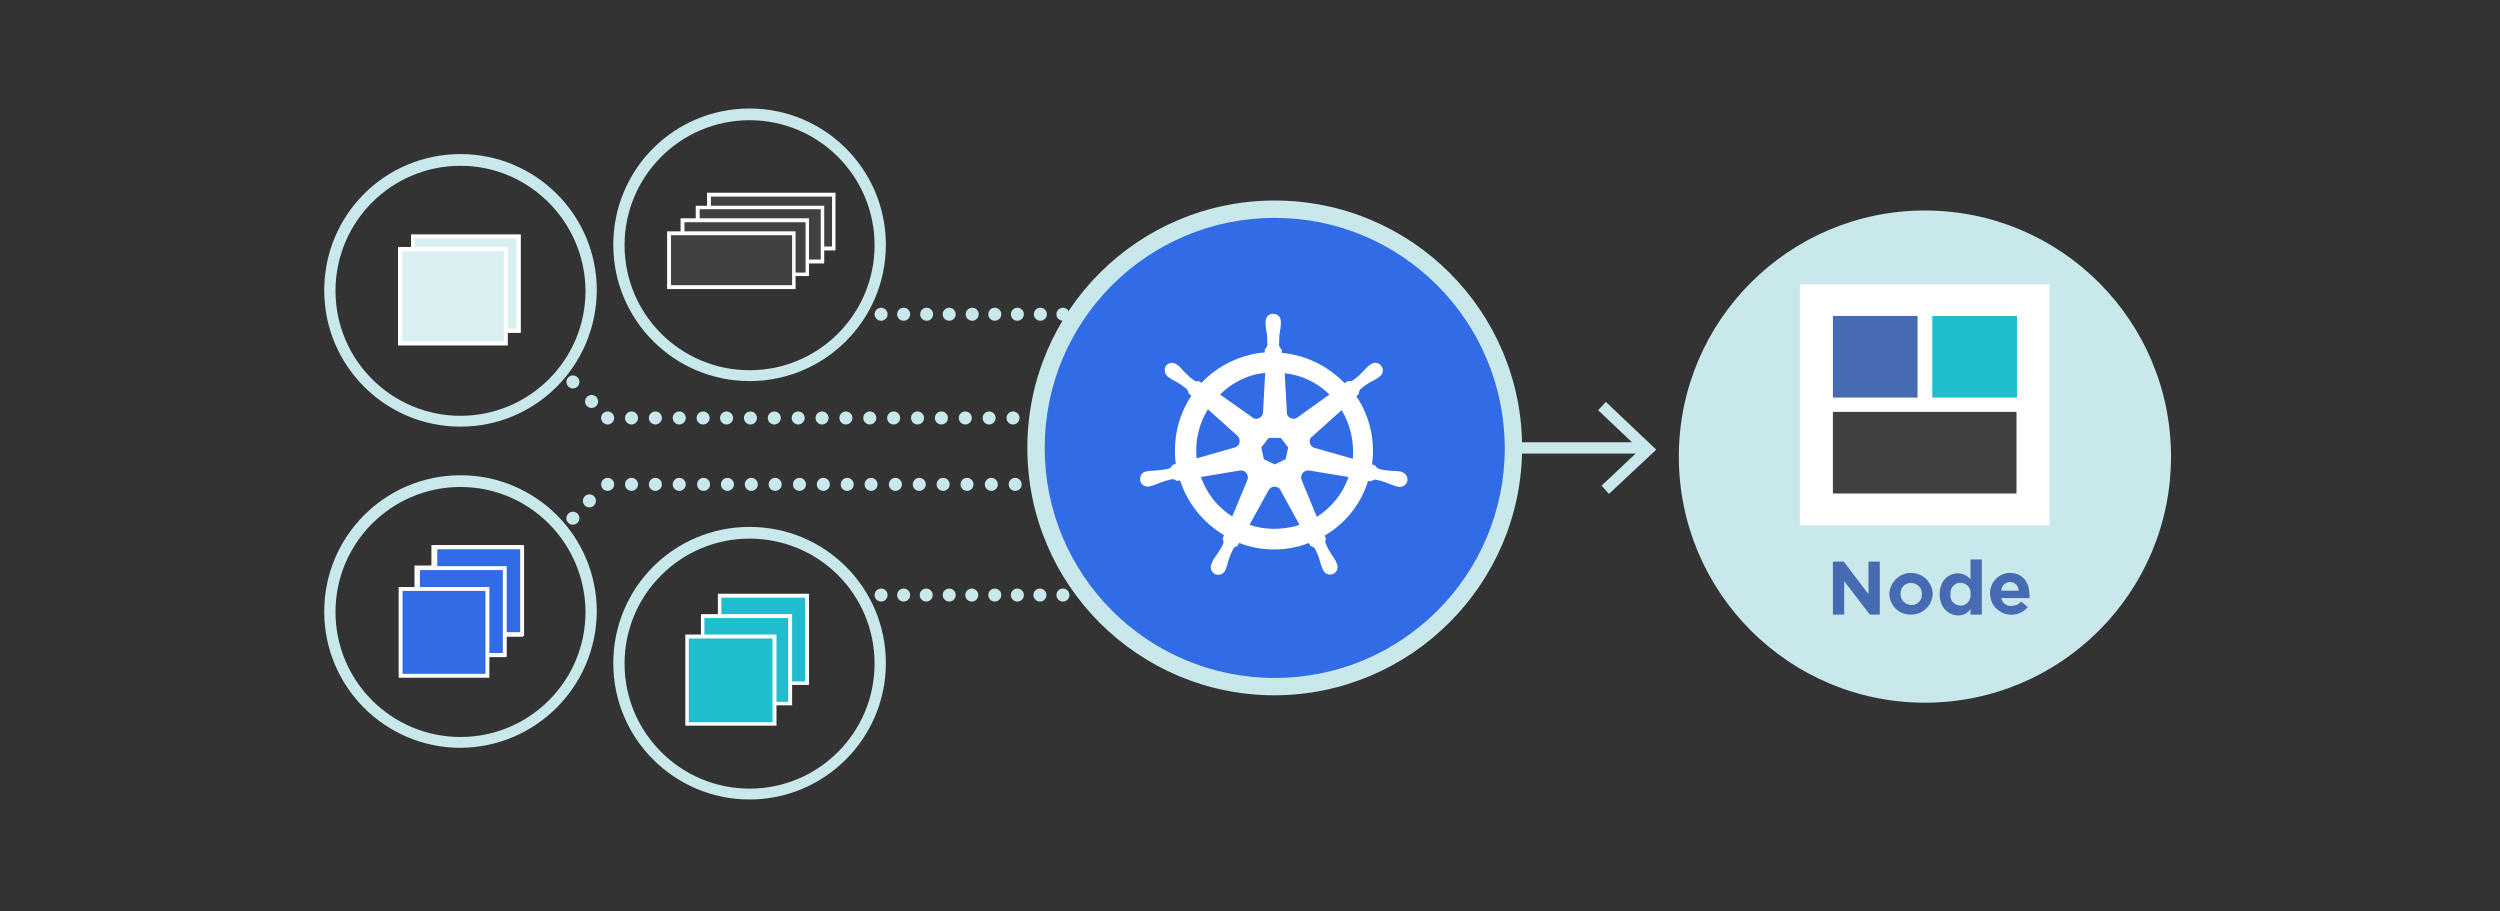 <?xml version="1.0" encoding="utf-8"?>
<!-- Generator: Adobe Illustrator 24.0.0, SVG Export Plug-In . SVG Version: 6.00 Build 0)  -->
<svg version="1.1" id="Layer_1" xmlns="http://www.w3.org/2000/svg" xmlns:xlink="http://www.w3.org/1999/xlink" x="0px" y="0px"
	 viewBox="0 0 576 210" style="enable-background:new 0 0 576 210;" xml:space="preserve">
<rect x="0" y="0" width="576" height="210" fill="#333333" stroke="none"/>
<style type="text/css">
	.st0{fill:#C8E8EB;}
	.st1{fill:#FFFFFF;}
	.st2{fill:#466BB2;}
	.st3{fill:#1FBDCE;}
	.st4{fill:#414141;}
	.st5{fill:#FCFDFF;}
	.st6{fill:#D9EFF1;}
	.st7{fill:#316CE6;}
	.st8{fill:#316CE6;stroke:#FFFFFF;stroke-width:0.893;stroke-miterlimit:10;}
</style>
<title>kubernetes_icons</title>
<circle class="st0" cx="443.5" cy="105.2" r="56.7"/>
<rect x="414.7" y="65.5" class="st1" width="57.5" height="55.5"/>
<rect x="422.3" y="72.8" class="st2" width="19.5" height="18.8"/>
<rect x="445.2" y="72.8" class="st3" width="19.5" height="18.8"/>
<rect x="422.3" y="94.9" class="st4" width="42.3" height="18.8"/>
<path class="st2" d="M422.3,129.4h2.5l5.7,7.5v-7.5h2.6v12.2h-2.3l-5.9-7.7v7.7h-2.6V129.4z"/>
<path class="st2" d="M435.3,136.9L435.3,136.9c0.1-2.8,2.4-5,5.2-4.9c2.6,0.1,4.7,2.2,4.8,4.8v0c-0.1,2.8-2.4,4.9-5.2,4.8
	C437.5,141.6,435.4,139.5,435.3,136.9z M442.8,136.9L442.8,136.9c0.1-1.4-1-2.5-2.4-2.6c0,0-0.1,0-0.1,0c-1.3,0-2.4,1-2.4,2.3
	c0,0.1,0,0.1,0,0.2v0c-0.1,1.4,1,2.5,2.4,2.6c0,0,0.1,0,0.1,0c1.3,0,2.4-1,2.4-2.3C442.8,137,442.8,137,442.8,136.9z"/>
<path class="st2" d="M446.9,136.9L446.9,136.9c0-3.1,2-4.8,4.2-4.8c1.1,0,2.2,0.5,2.9,1.4v-4.6h2.6v12.7H454v-1.3
	c-0.6,1-1.7,1.5-2.9,1.5C448.9,141.7,446.9,140,446.9,136.9z M454,136.9L454,136.9c0.2-1.3-0.7-2.4-2-2.6c-1.3-0.2-2.4,0.7-2.6,2
	c0,0.2,0,0.4,0,0.6v0c-0.2,1.3,0.7,2.4,2,2.6c1.3,0.2,2.4-0.7,2.6-2C454.1,137.3,454.1,137.1,454,136.9z"/>
<path class="st2" d="M458.5,136.9L458.5,136.9c-0.1-2.6,1.9-4.8,4.4-4.9c0.1,0,0.1,0,0.2,0c3.1,0,4.5,2.4,4.5,5.1c0,0.2,0,0.5,0,0.7
	h-6.5c0.2,1.1,1.2,1.9,2.3,1.8c0.9,0,1.7-0.3,2.3-1l1.5,1.3c-1.8,2.1-4.9,2.3-6.9,0.6C459.2,139.7,458.6,138.3,458.5,136.9
	L458.5,136.9z M465.1,136.1c0-1.1-0.9-2-2-2c-1.1,0-2,0.9-2,2H465.1z"/>
<path class="st0" d="M172.7,87.8c-17.3,0-31.4-14-31.4-31.4s14-31.4,31.4-31.4c17.3,0,31.4,14,31.4,31.4
	C204.1,73.8,190,87.8,172.7,87.8z M172.7,27.7c-15.9,0-28.8,12.9-28.8,28.8s12.9,28.8,28.8,28.8s28.8-12.9,28.8-28.8c0,0,0,0,0,0
	C201.5,40.6,188.6,27.7,172.7,27.7L172.7,27.7z"/>
<rect x="163.4" y="44.8" class="st4" width="28.7" height="12.4"/>
<path class="st5" d="M192.5,57.7h-29.6V44.4h29.6V57.7z M163.8,56.8h27.9V45.3h-27.9L163.8,56.8z"/>
<rect x="160.8" y="47.8" class="st4" width="28.7" height="12.4"/>
<path class="st5" d="M189.9,60.7h-29.6V47.4h29.6V60.7z M161.2,59.8h27.9V48.2h-27.9V59.8z"/>
<rect x="157.2" y="50.8" class="st4" width="28.7" height="12.4"/>
<path class="st5" d="M186.4,63.6h-29.6V50.3h29.6V63.6z M157.7,62.8h27.9V51.2h-27.9V62.8z"/>
<rect x="154.2" y="53.7" class="st4" width="28.7" height="12.4"/>
<path class="st5" d="M183.3,66.6h-29.6V53.3h29.6V66.6z M154.6,65.7h27.9V54.2h-27.9V65.7z"/>
<rect x="99.8" y="126.1" class="st2" width="20.2" height="20.2"/>
<path class="st5" d="M120.5,146.7H99.4v-21.1h21.1V146.7z M100.3,145.8h19.3v-19.3h-19.3V145.8z"/>
<rect x="96" y="130.8" class="st2" width="20.2" height="20.2"/>
<path class="st5" d="M116.6,151.4H95.5v-21.1h21.1V151.4z M96.4,150.5h19.3v-19.3H96.4L96.4,150.5z"/>
<rect x="165.8" y="137.2" class="st3" width="20.2" height="20.2"/>
<path class="st1" d="M186.4,157.8h-21v-21h21V157.8z M166.2,157h19.3v-19.3h-19.3V157z"/>
<rect x="161.9" y="141.9" class="st3" width="20.2" height="20.2"/>
<path class="st1" d="M182.5,162.5h-21v-21h21L182.5,162.5z M162.3,161.7h19.3v-19.3h-19.3V161.7z"/>
<rect x="158.3" y="146.6" class="st3" width="20.2" height="20.2"/>
<path class="st1" d="M178.9,167.2h-21v-21h21V167.2z M158.7,166.4H178v-19.3h-19.3V166.4z"/>
<rect x="95.2" y="54.5" class="st6" width="24.4" height="21.7"/>
<path class="st1" d="M120,76.7H94.7V54H120V76.7z M95.6,75.7h23.4V54.9H95.6V75.7z"/>
<rect x="92.2" y="57.4" class="st6" width="24.4" height="21.7"/>
<path class="st1" d="M117,79.6H91.7V56.9H117V79.6z M92.7,78.6h23.4V57.9H92.7V78.6z"/>
<circle class="st0" cx="203" cy="72.4" r="1.5"/>
<circle class="st0" cx="208.2" cy="72.4" r="1.5"/>
<circle class="st0" cx="213.5" cy="72.4" r="1.5"/>
<circle class="st0" cx="218.7" cy="72.4" r="1.5"/>
<circle class="st0" cx="224" cy="72.4" r="1.5"/>
<circle class="st0" cx="229.2" cy="72.4" r="1.5"/>
<circle class="st0" cx="234.4" cy="72.4" r="1.5"/>
<circle class="st0" cx="239.7" cy="72.4" r="1.5"/>
<circle class="st0" cx="244.9" cy="72.4" r="1.5"/>
<circle class="st0" cx="189.4" cy="96.3" r="1.5"/>
<circle class="st0" cx="183.9" cy="96.3" r="1.5"/>
<circle class="st0" cx="178.4" cy="96.3" r="1.5"/>
<circle class="st0" cx="172.9" cy="96.3" r="1.5"/>
<circle class="st0" cx="167.4" cy="96.3" r="1.5"/>
<circle class="st0" cx="162" cy="96.3" r="1.5"/>
<circle class="st0" cx="156.5" cy="96.3" r="1.5"/>
<circle class="st0" cx="151" cy="96.3" r="1.5"/>
<circle class="st0" cx="145.5" cy="96.3" r="1.5"/>
<circle class="st0" cx="140" cy="96.3" r="1.5"/>
<circle class="st0" cx="136.3" cy="92.5" r="1.5"/>
<circle class="st0" cx="132" cy="88" r="1.5"/>
<circle class="st0" cx="132" cy="119.4" r="1.5"/>
<circle class="st0" cx="135.8" cy="115.4" r="1.5"/>
<circle class="st0" cx="140" cy="111.6" r="1.5"/>
<circle class="st0" cx="145.5" cy="111.6" r="1.5"/>
<circle class="st0" cx="151" cy="111.6" r="1.5"/>
<circle class="st0" cx="156.5" cy="111.6" r="1.5"/>
<circle class="st0" cx="162.1" cy="111.6" r="1.5"/>
<circle class="st0" cx="167.6" cy="111.6" r="1.5"/>
<circle class="st0" cx="173.1" cy="111.6" r="1.5"/>
<circle class="st0" cx="178.6" cy="111.6" r="1.5"/>
<circle class="st0" cx="184.2" cy="111.6" r="1.5"/>
<circle class="st0" cx="189.7" cy="111.6" r="1.5"/>
<circle class="st0" cx="195.2" cy="111.6" r="1.5"/>
<circle class="st0" cx="200.7" cy="111.6" r="1.5"/>
<circle class="st0" cx="206.3" cy="111.6" r="1.5"/>
<circle class="st0" cx="211.8" cy="111.6" r="1.5"/>
<circle class="st0" cx="217.3" cy="111.6" r="1.5"/>
<circle class="st0" cx="222.8" cy="111.6" r="1.5"/>
<circle class="st0" cx="228.4" cy="111.6" r="1.5"/>
<circle class="st0" cx="233.9" cy="111.6" r="1.5"/>
<circle class="st0" cx="194.9" cy="96.3" r="1.5"/>
<circle class="st0" cx="200.4" cy="96.3" r="1.5"/>
<circle class="st0" cx="205.9" cy="96.3" r="1.5"/>
<circle class="st0" cx="211.4" cy="96.3" r="1.5"/>
<circle class="st0" cx="216.9" cy="96.3" r="1.5"/>
<circle class="st0" cx="222.4" cy="96.3" r="1.5"/>
<circle class="st0" cx="227.9" cy="96.3" r="1.5"/>
<circle class="st0" cx="233.4" cy="96.3" r="1.5"/>
<circle class="st0" cx="203" cy="137.1" r="1.5"/>
<circle class="st0" cx="208.2" cy="137.1" r="1.5"/>
<circle class="st0" cx="213.4" cy="137.1" r="1.5"/>
<circle class="st0" cx="218.7" cy="137.1" r="1.5"/>
<circle class="st0" cx="223.9" cy="137.1" r="1.5"/>
<circle class="st0" cx="229.2" cy="137.1" r="1.5"/>
<circle class="st0" cx="234.4" cy="137.1" r="1.5"/>
<circle class="st0" cx="239.6" cy="137.1" r="1.5"/>
<circle class="st0" cx="244.9" cy="137.1" r="1.5"/>
<path class="st0" d="M172.7,184.2c-17.3,0-31.4-14-31.4-31.4s14-31.4,31.4-31.4s31.4,14,31.4,31.4l0,0
	C204.1,170.1,190,184.2,172.7,184.2z M172.7,124.1c-15.9,0-28.8,12.9-28.8,28.8s12.9,28.8,28.8,28.8c15.9,0,28.8-12.9,28.8-28.8
	C201.5,136.9,188.6,124.1,172.7,124.1z"/>
<path class="st0" d="M106.1,172.3c-17.3,0-31.4-14-31.4-31.4c0-17.3,14-31.4,31.4-31.4c17.3,0,31.4,14,31.4,31.4
	C137.4,158.2,123.4,172.2,106.1,172.3z M106.1,112.2c-15.9,0-28.8,12.9-28.8,28.8c0,15.9,12.9,28.8,28.8,28.8s28.8-12.9,28.8-28.8v0
	C134.8,125,121.9,112.2,106.1,112.2z"/>
<path class="st0" d="M106.1,98.3c-17.3,0-31.4-14-31.4-31.4s14-31.4,31.4-31.4c17.3,0,31.4,14,31.4,31.4
	C137.4,84.3,123.4,98.3,106.1,98.3z M106.1,38.2c-15.9,0-28.8,12.9-28.8,28.8s12.9,28.8,28.8,28.8c15.9,0,28.8-12.9,28.8-28.8
	c0,0,0,0,0,0C134.8,51.1,121.9,38.2,106.1,38.2L106.1,38.2z"/>
<rect x="348.6" y="101.9" class="st0" width="31.1" height="2.6"/>
<polygon class="st0" points="370.7,113.8 369,111.9 377.8,103.6 368.2,94.5 370,92.6 381.6,103.6 "/>
<circle class="st7" cx="293.7" cy="103.2" r="55"/>
<path class="st0" d="M293.7,160.2c-31.5,0-57-25.5-57-57s25.5-57,57-57s57,25.5,57,57C350.6,134.6,325.1,160.1,293.7,160.2z
	 M293.7,50.2c-29.3,0-53,23.7-53,53s23.7,53,53,53s53-23.7,53-53C346.6,73.9,322.9,50.2,293.7,50.2z"/>
<path class="st1" d="M322.9,108.7c-0.1,0-0.4-0.1-0.5-0.1c-0.6-0.1-1.1-0.1-1.7-0.1c-1.1-0.1-2.1-0.2-3.1-0.5
	c-0.3-0.2-0.6-0.4-0.8-0.8l-0.7-0.2c0.8-5.5-0.5-11.1-3.6-15.7c0.2-0.2,0.5-0.5,0.6-0.6c0-0.4,0.1-0.7,0.3-1
	c0.8-0.7,1.7-1.3,2.6-1.8c0.5-0.3,1-0.5,1.4-0.8c0.1-0.1,0.3-0.2,0.4-0.3c0.8-0.5,1.1-1.6,0.5-2.4c-0.5-0.8-1.6-1.1-2.4-0.5
	c-0.1,0.1-0.2,0.1-0.3,0.2c-0.1,0.1-0.3,0.2-0.4,0.3c-0.4,0.4-0.8,0.8-1.2,1.2c-0.7,0.8-1.5,1.5-2.4,2.1c-0.3,0.1-0.7,0.2-1.1,0.1
	l-0.7,0.5c-3.8-4-9-6.5-14.5-7c0-0.2,0-0.7,0-0.8c-0.3-0.2-0.5-0.5-0.6-0.9c0-1.1,0-2.1,0.2-3.2c0.1-0.5,0.2-1.1,0.2-1.7
	c0-0.1,0-0.3,0-0.5c0.1-1-0.6-1.8-1.6-1.9c-1-0.1-1.8,0.6-1.9,1.6c0,0.1,0,0.2,0,0.4c0,0,0,0,0,0c0,0.1,0,0.3,0,0.4
	c0,0.6,0.1,1.1,0.2,1.7c0.2,1,0.2,2.1,0.2,3.2c-0.1,0.3-0.3,0.7-0.6,0.9l0,0.7c-1.1,0.1-2.1,0.2-3.2,0.5c-4.4,1-8.3,3.3-11.4,6.5
	c-0.2-0.1-0.4-0.3-0.6-0.4c-0.3,0.1-0.7,0.1-1-0.1c-0.9-0.6-1.6-1.3-2.4-2.1c-0.4-0.4-0.7-0.8-1.1-1.2c-0.1-0.1-0.3-0.2-0.4-0.3
	c-0.3-0.3-0.8-0.4-1.2-0.5c-0.5,0-1.1,0.2-1.4,0.6c-0.6,0.8-0.4,2,0.4,2.6l0,0c0.1,0.1,0.3,0.2,0.4,0.3c0.5,0.3,0.9,0.6,1.4,0.8
	c0.9,0.5,1.8,1.1,2.6,1.8c0.2,0.3,0.3,0.6,0.4,1l0.6,0.5c-3.1,4.6-4.3,10.2-3.6,15.7l-0.7,0.2c-0.2,0.3-0.4,0.6-0.7,0.8
	c-1,0.3-2.1,0.4-3.1,0.5c-0.6,0-1.1,0.1-1.7,0.1c-0.1,0-0.3,0.1-0.5,0.1l0,0l0,0c-1,0.1-1.6,1-1.5,2c0.1,1,1,1.6,2,1.5
	c0.1,0,0.2,0,0.3-0.1l0,0c0,0,0,0,0,0c0.1,0,0.3-0.1,0.5-0.1c0.5-0.2,1.1-0.4,1.6-0.6c1-0.4,2-0.7,3-0.9c0.4,0,0.7,0.1,1,0.4
	l0.8-0.1c1.7,5.3,5.3,9.7,10.1,12.6l-0.3,0.8c0.1,0.3,0.2,0.6,0.2,1c-0.4,1-1,1.9-1.6,2.8c-0.3,0.4-0.7,0.9-0.9,1.4
	c-0.1,0.1-0.2,0.3-0.2,0.5c-0.5,0.8-0.2,1.9,0.6,2.4c0.8,0.5,1.9,0.2,2.4-0.6c0.1-0.1,0.1-0.2,0.1-0.3l0,0v0
	c0.1-0.1,0.2-0.3,0.2-0.4c0.2-0.5,0.4-1.1,0.5-1.6c0.3-1.1,0.8-2.2,1.3-3.1c0.2-0.2,0.5-0.3,0.8-0.4l0.4-0.7c5.2,2,10.9,2,16.1,0
	c0.1,0.2,0.3,0.6,0.4,0.7c0.4,0.1,0.7,0.3,0.9,0.5c0.5,0.9,0.9,1.9,1.2,2.9c0.1,0.5,0.3,1.1,0.5,1.6c0.1,0.1,0.1,0.3,0.2,0.4
	c0.3,0.9,1.3,1.4,2.2,1.1s1.4-1.3,1.1-2.2c0-0.1-0.1-0.2-0.1-0.3c-0.1-0.1-0.2-0.3-0.2-0.5c-0.3-0.5-0.6-0.9-0.9-1.4
	c-0.6-0.9-1.1-1.8-1.5-2.8c-0.1-0.3,0-0.7,0.1-1c-0.1-0.2-0.2-0.5-0.3-0.7c4.8-2.8,8.4-7.3,10-12.6c0.2,0,0.6,0.1,0.7,0.1
	c0.3-0.2,0.6-0.4,1-0.4c1,0.2,2.1,0.5,3,0.9c0.5,0.2,1,0.4,1.6,0.6c0.1,0,0.3,0.1,0.5,0.1c0,0,0,0,0,0l0,0c0.9,0.3,1.9-0.2,2.2-1.1
	c0.3-0.9-0.2-1.9-1.1-2.2C323.1,108.7,323,108.7,322.9,108.7L322.9,108.7z M306.3,90.9l-7.4,5.3l0,0c-0.7,0.5-1.6,0.3-2.1-0.3
	c-0.2-0.2-0.3-0.5-0.3-0.8l0,0l-0.5-9.1C299.8,86.4,303.5,88.1,306.3,90.9L306.3,90.9z M292.3,100.9h2.8l1.7,2.2l-0.6,2.7l-2.5,1.2
	l-2.5-1.2l-0.6-2.7L292.3,100.9z M289.6,86.2c0.6-0.1,1.2-0.2,1.9-0.3L291,95l0,0c0,0.8-0.8,1.5-1.6,1.5c-0.3,0-0.6-0.1-0.8-0.3l0,0
	l-7.5-5.3C283.4,88.6,286.4,86.9,289.6,86.2z M278.3,94.3l6.8,6.1l0,0c0.6,0.6,0.7,1.5,0.2,2.2c-0.2,0.2-0.5,0.4-0.8,0.5l0,0
	l-8.8,2.5C275.3,101.7,276.2,97.7,278.3,94.3L278.3,94.3z M287.4,110.6l-3.5,8.4c-3.3-2.1-5.9-5.3-7.2-9.1l9-1.5l0,0
	c0.1,0,0.2,0,0.3,0c0.8,0,1.5,0.7,1.5,1.6C287.5,110.2,287.5,110.4,287.4,110.6L287.4,110.6z M297.7,121.4c-3.3,0.7-6.7,0.6-9.8-0.5
	l4.4-8h0c0.4-0.7,1.3-1,2.1-0.6c0.3,0.1,0.5,0.4,0.6,0.6h0l4.4,8C298.9,121.1,298.3,121.3,297.7,121.4L297.7,121.4z M303.4,119.1
	l-3.5-8.5l0,0c-0.3-0.8,0-1.6,0.7-2c0.2-0.1,0.4-0.1,0.6-0.2c0.1,0,0.2,0,0.4,0l0,0l9.1,1.5C309.4,113.7,306.8,116.9,303.4,119.1
	L303.4,119.1z M311.7,105.7l-8.8-2.5l0,0c-0.8-0.2-1.3-1.1-1.1-1.9c0.1-0.3,0.2-0.6,0.5-0.7l0,0l6.8-6.1
	C311.1,97.7,312,101.7,311.7,105.7L311.7,105.7z"/>
<rect x="100.3" y="126.1" class="st8" width="20" height="20"/>
<rect x="96.3" y="130.9" class="st8" width="20" height="20"/>
<rect x="92.3" y="135.7" class="st8" width="20" height="20"/>
</svg>
